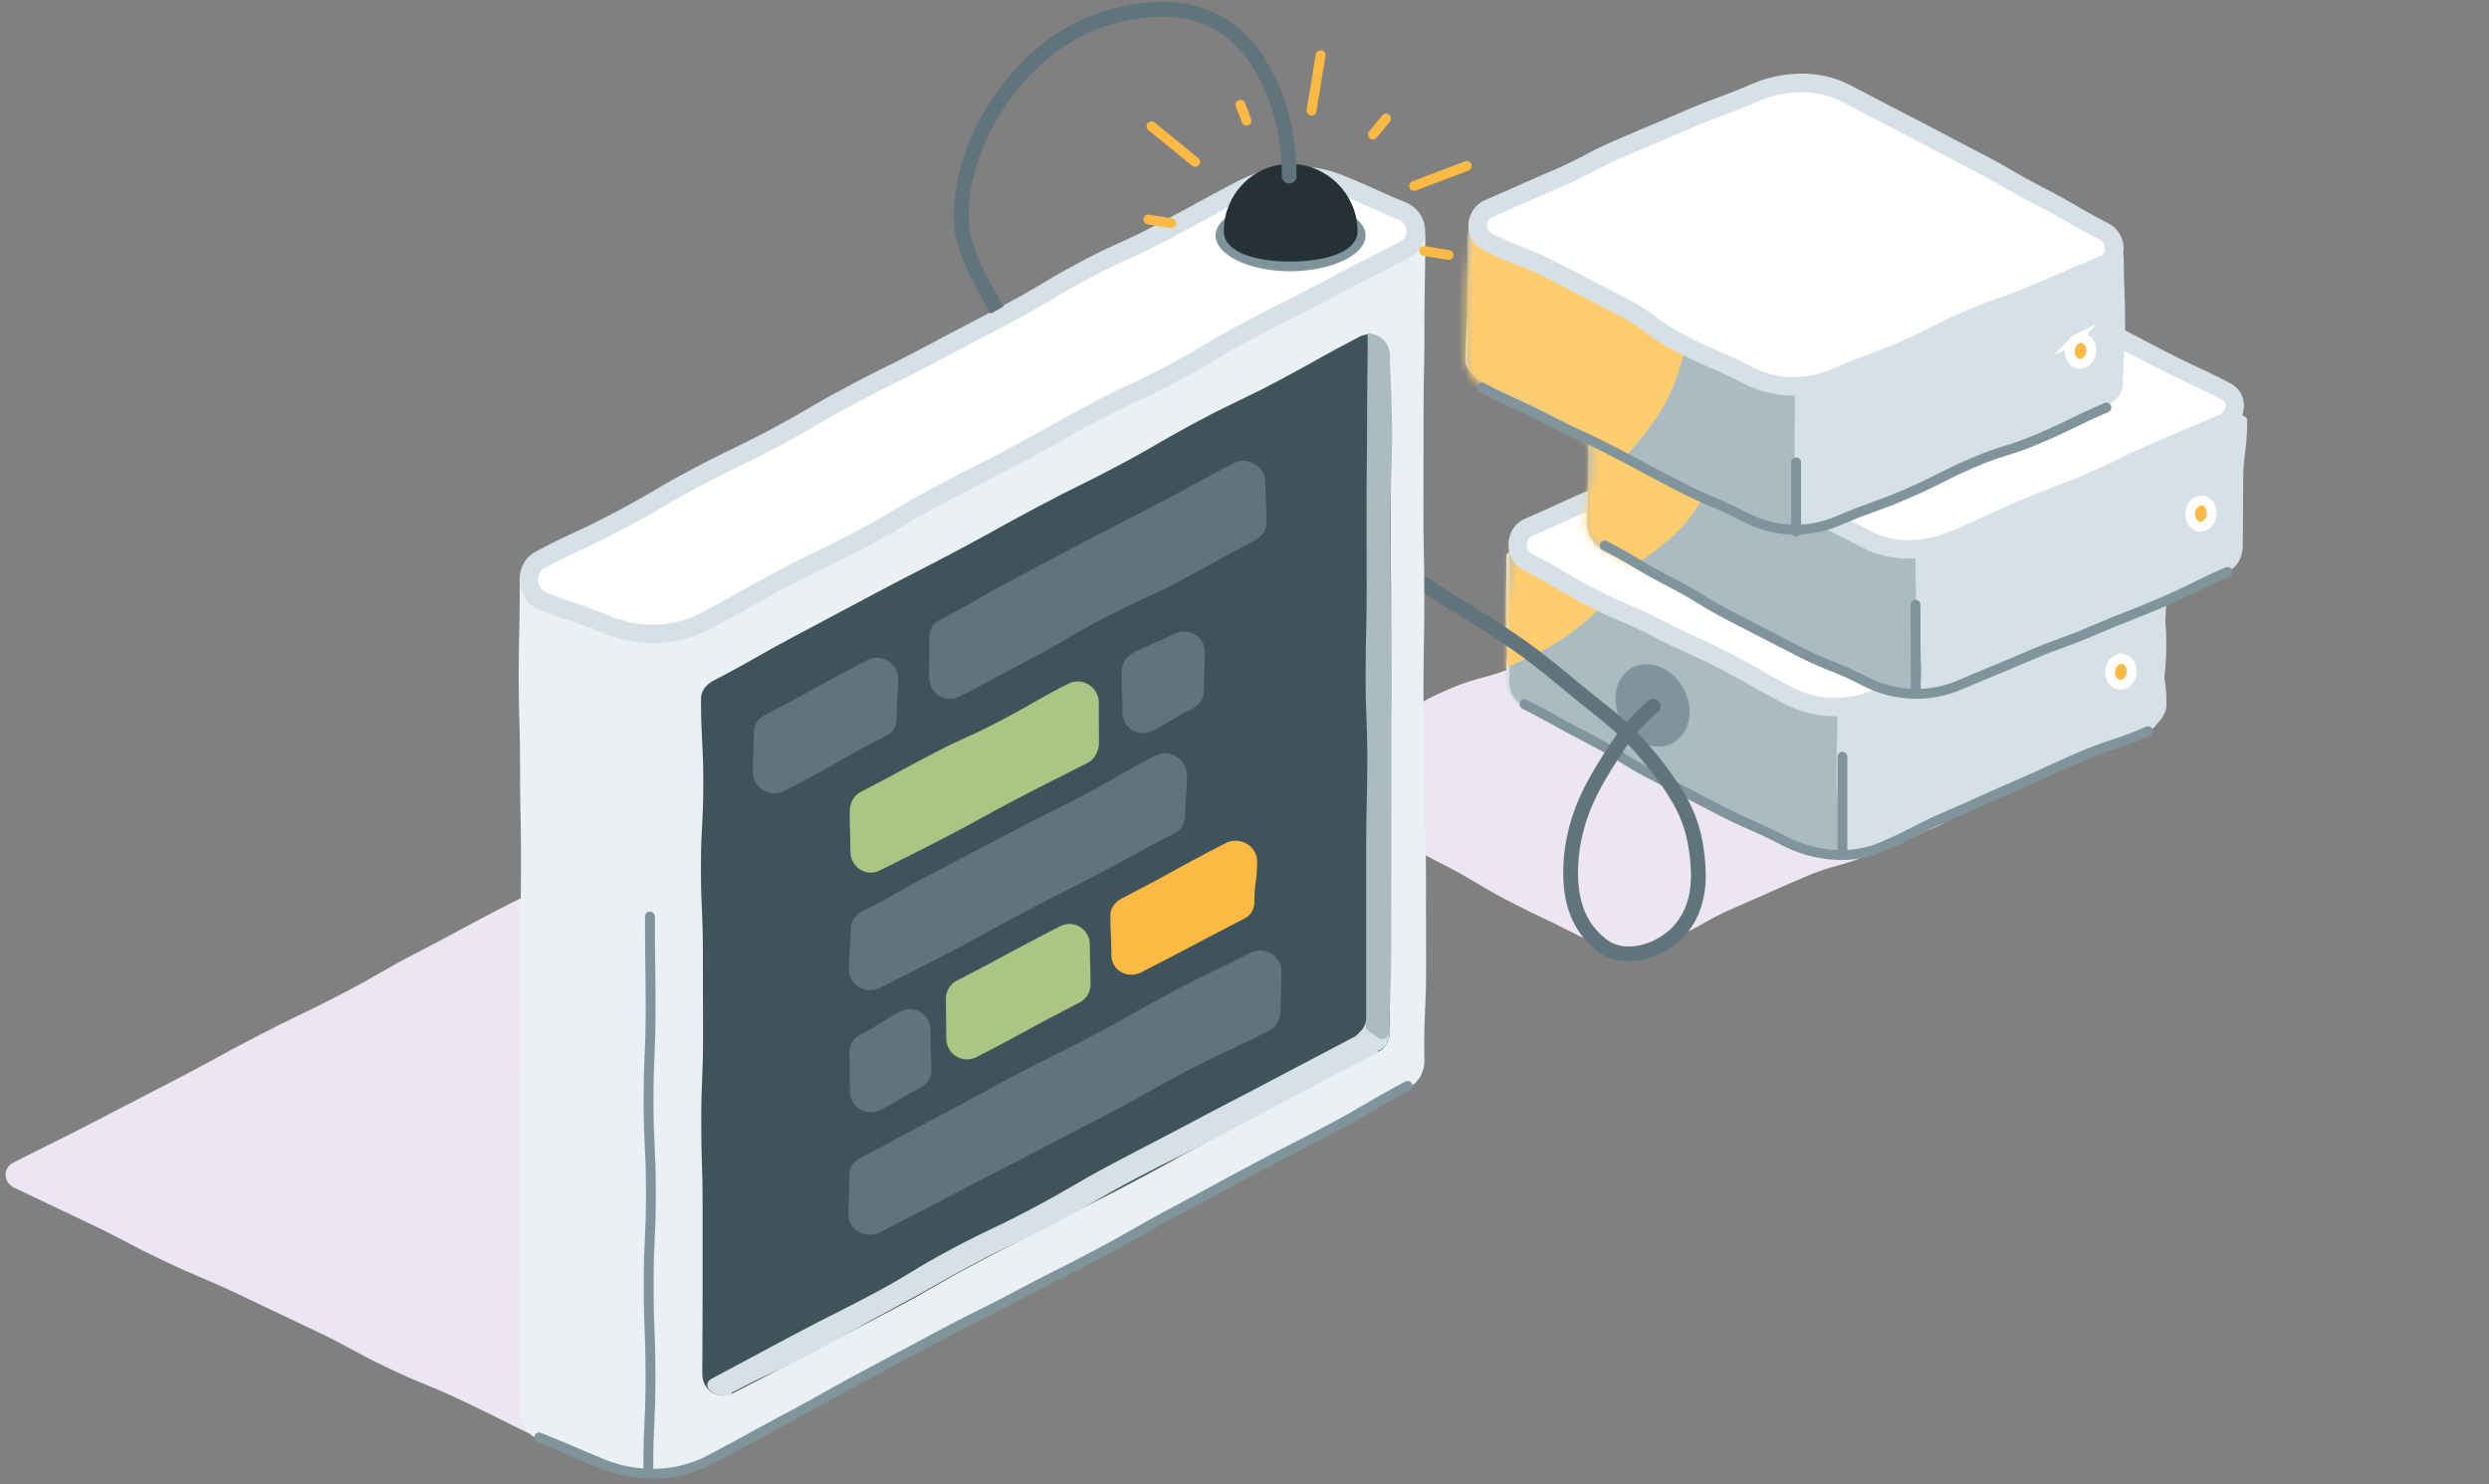 <svg xmlns="http://www.w3.org/2000/svg" width="337" height="201" fill="none"><rect width="100%" height="100%" fill="#808080" stroke="none"/><path fill="#ECE6F3" d="M262.527 111.827c-4.511 1.942-4.553 1.833-9.065 3.775-4.511 1.942-4.779 1.305-9.291 3.247-4.511 1.942-4.486 2.001-8.998 3.943-4.511 1.942-4.302 2.435-8.814 4.377-4.218 1.817-9.056 1.407-13.141-.703-4.403-2.276-4.487-2.117-8.889-4.402-4.403-2.277-4.252-2.562-8.655-4.847-4.403-2.285-4.411-2.26-8.823-4.545-4.402-2.285-4.57-1.959-8.981-4.235-2.796-1.448-2.737-5.993.151-7.241 4.511-1.942 4.746-1.397 9.249-3.348 4.503-1.95 4.26-2.52 8.772-4.461 4.512-1.942 4.805-1.272 9.316-3.214 4.512-1.942 4.529-1.917 9.04-3.859 4.219-1.816 9.04-2.21 13.125-.092 2.935 1.518 5.873 3.035 8.814 4.553 4.402 2.277 4.386 2.31 8.788 4.587 4.403 2.285 4.102 2.871 8.513 5.148 4.403 2.285 4.52 2.059 8.923 4.344 2.795 1.448 2.862 5.709-.025 6.956z"/><path fill="#D5E1E6" d="M291.958 77.283c-4.805-.167-4.796-.586-9.601-.753-4.805-.168-4.813.058-9.626-.11-4.804-.166-4.821.16-9.626-.008-4.804-.167-4.804-.31-9.609-.477-4.804-.167-4.821.21-9.626.042-4.813-.167-4.787-.753-9.6-.92-4.805-.168-4.822.31-9.635.142-4.812-.168-4.796-.712-9.6-.88-4.813-.166-4.838.537-9.651.37-.603-.017-1.038.066-1.038.669 0 4.151.109 4.151.109 8.303 0 4.152-.427 4.152-.477 8.304-.126 1.414.971 2.644 2.444 3.406 4.352 2.252 4.11 2.712 8.454 4.964 4.344 2.251 4.436 2.084 8.78 4.336 4.344 2.251 4.487 2 8.831 4.252 4.352 2.251 4.361 2.226 8.713 4.478 4.361 2.26 9.509 2.955 14.029 1.004 2.969-1.278 5.94-2.553 8.914-3.825 4.453-1.917 4.378-2.093 8.831-4.009 4.453-1.917 4.361-2.126 8.814-4.052 4.453-1.916 4.52-1.766 8.973-3.683 1.423-.61 2.502-1.966 2.569-3.297.034-4.294-.778-4.294-.77-8.588.009-4.294.687-4.294.687-8.588 0-.57-.712-1.063-1.281-1.08z"/><path fill="#D5E1E6" d="M291.966 76.947c-4.804-.167-4.813-.126-9.617-.293-4.805-.167-4.805-.293-9.609-.46-4.805-.168-4.83.334-9.634.167-4.805-.167-4.797-.41-9.61-.577-4.804-.168-4.804-.352-9.609-.52-4.804-.167-4.813-.108-9.625-.276-4.805-.167-4.83.402-9.635.235-4.813-.168-4.796-.62-9.609-.787-4.813-.168-4.829.435-9.642.268-.603-.017-1.423.05-1.423.644 0 4.152-.067 4.152-.067 8.304 0 4.151.376 4.151.318 8.303-.126 1.415.519 3.064 1.984 3.825 4.352 2.252 4.528 1.9 8.88 4.152 4.345 2.251 4.261 2.419 8.605 4.67l8.705 4.504c4.353 2.251 4.261 2.427 8.613 4.679 4.361 2.26 9.551 2.159 14.071.209 4.453-1.917 4.52-1.766 8.973-3.683 4.453-1.917 4.57-1.641 9.023-3.557 4.453-1.917 4.478-1.867 8.931-3.792 4.453-1.917 4.428-1.975 8.881-3.9 1.423-.612 1.732-2.21 1.799-3.541.034-4.294.218-4.294.218-8.588s.243-4.294.243-8.588c0-.57-.578-1.398-1.147-1.415z"/><path fill="#D5E1E6" d="M291.966 77.15c-4.805-.168-4.805-.302-9.609-.47-4.805-.167-4.83.536-9.643.369-4.804-.168-4.804-.369-9.609-.536-4.804-.168-4.788-.695-9.592-.862-4.805-.168-4.805-.193-9.618-.36-4.813-.167-4.813-.067-9.625-.234-4.805-.168-4.822.192-9.626.025-4.805-.168-4.805-.486-9.609-.653-4.813-.168-4.813-.15-9.626-.318-.603-.017-1.34.652-1.34 1.255 0 4.152.377 4.152.377 8.304 0 4.151-.502 4.151-.561 8.303-.125 1.414.804 3.139 2.277 3.9 4.353 2.252 4.47 2.01 8.822 4.261 4.345 2.252 4.211 2.511 8.563 4.763 4.353 2.251 4.671 1.64 9.015 3.892 4.353 2.251 4.219 2.502 8.571 4.754 4.361 2.26 9.459 2.52 13.97.578 4.453-1.917 4.403-2.026 8.856-3.943 4.453-1.917 4.587-1.598 9.04-3.515 4.453-1.917 4.428-1.992 8.881-3.909 4.453-1.917 4.428-1.967 8.889-3.892 1.423-.611 1.975-1.984 2.042-3.307.034-4.294.31-4.294.31-8.588 0-4.293.26-4.293.268-8.588 0-.569-.846-1.196-1.415-1.222l-.008-.008"/><path fill="#D5E1E6" d="M291.949 77.533c-4.805-.167-4.813-.05-9.618-.217-4.804-.168-4.788-.653-9.6-.82-4.805-.168-4.822.175-9.626.008-4.805-.168-4.796-.586-9.601-.754-4.805-.167-4.805-.376-9.609-.544-4.805-.167-4.83.335-9.634.168-4.805-.168-4.822.159-9.626 0-4.813-.168-4.805-.486-9.609-.653-4.813-.168-4.822.1-9.634-.067-.603-.017-1.407.092-1.407.686 0 4.152.31 4.152.31 8.304 0 4.151.008 4.151-.042 8.303-.125 1.415.737 2.57 2.21 3.331 4.353 2.252 4.185 2.57 8.529 4.822 4.344 2.251 4.395 2.159 8.739 4.411 4.352 2.251 4.403 2.151 8.755 4.403 4.353 2.251 4.177 2.586 8.53 4.846 4.36 2.26 9.433 1.925 13.944-.025 4.453-1.917 4.629-1.507 9.082-3.424 4.453-1.916 4.462-1.883 8.915-3.8 4.453-1.917 4.494-1.824 8.947-3.741 4.453-1.917 4.345-2.185 8.798-4.102 1.423-.61 2.117-1.816 2.184-3.139.034-4.293.419-4.293.419-8.587s-.737-4.294-.737-8.588c0-.57-.042-.804-.611-.83l-.008.01"/><path fill="#ABBBC1" d="M205.383 74.478c-.602-.025-.962.276-.962.879 0 4.152-.009 4.152-.009 8.303 0 2.768-.016 5.536-.05 8.304-.125 1.414.461 2.854 1.934 3.616 4.352 2.251 4.327 2.301 8.671 4.553 4.345 2.252 4.42 2.109 8.764 4.361 4.353 2.252 4.327 2.302 8.672 4.553 4.352 2.252 4.327 2.294 8.68 4.545 2.36 1.222 5.131 1.909 7.725 1.909 1.256-4.796-.167-5.006-.167-9.961s.151-4.955.151-9.91-.042-4.955-.042-9.919c0-4.955 3.348-6.378-.243-9.802-3.917-3.733-5.29-.276-10.697-.468-5.407-.193-5.399-.21-10.806-.402-3.605-.123-7.21-.226-10.815-.31-5.407-.125-5.407-.075-10.814-.26z"/><mask id="a" width="90" height="42" x="203" y="74" maskUnits="userSpaceOnUse" style="mask-type:luminance"><path fill="#fff" d="M291.958 77.266c-4.805-.168-4.813 0-9.626-.168-4.804-.167-4.796-.485-9.609-.652-4.804-.168-4.804-.327-9.609-.494-4.805-.168-4.83.577-9.643.41-4.804-.167-4.804-.335-9.609-.502-4.804-.168-4.804-.419-9.609-.586-4.804-.168-4.813-.1-9.617-.268-4.813-.168-4.822.075-9.634-.092-4.813-.168-4.805-.318-9.618-.486-.603-.016-.803.327-.803.93 0 4.151-.553 4.151-.553 8.303 0 4.151-.042 4.151-.092 8.303-.126 1.415.921 2.804 2.386 3.566 4.352 2.251 4.31 2.327 8.654 4.578 4.345 2.252 4.269 2.411 8.613 4.663 4.353 2.251 4.345 2.268 8.689 4.528 4.352 2.252 4.511 1.933 8.864 4.185 4.361 2.26 9.341 2.377 13.861.427 4.453-1.917 4.537-1.733 8.99-3.649 4.453-1.917 4.478-1.859 8.923-3.784 4.453-1.917 4.386-2.076 8.839-4.001 4.453-1.917 4.578-1.632 9.031-3.549 1.423-.61 1.758-2.067 1.825-3.398.033-4.294.351-4.294.351-8.588s-.318-4.294-.309-8.588c0-.57-.134-1.08-.703-1.105l.008.017"/></mask><g mask="url(#a)"><path fill="#FFCD6E" d="M196.771 5.856c3.34.871 6.654 1.7 9.592 3.223 3.039 1.574 5.977 3.398 8.521 5.558 2.587 2.201 4.596 5.014 6.605 7.709 2.017 2.704 4.101 5.449 5.474 8.538 1.364 3.072 2.343 6.395 2.996 9.726.653 3.331.921 6.713.812 10.136-.109 3.307-1.255 6.546-2.134 9.886-.871 3.34-1.649 6.62-3.181 9.559-1.574 3.038-3.273 6.026-5.432 8.57-2.202 2.587-4.696 4.998-7.391 7.007-2.695 2.008-5.868 3.398-8.956 4.77-3.072 1.365-6.328 2.236-9.66 2.889-3.281.644-6.629 1.54-10.044 1.43a46.378 46.378 0 0 1-10.086-1.472c-3.34-.87-6.32-2.629-9.258-4.152-2.938-1.523-5.65-3.65-8.186-5.817-2.536-2.168-5.173-4.361-7.182-7.056-2.017-2.704-3.984-5.525-5.348-8.614-1.365-3.072-1.942-6.453-2.603-9.784a44.393 44.393 0 0 1-.804-10.028c.109-3.306.527-6.63 1.398-9.97.87-3.339 1.95-6.528 3.474-9.474 1.573-3.039 3.331-5.96 5.499-8.504 2.201-2.587 4.595-5.073 7.29-7.09 2.704-2.017 6.002-3.105 9.09-4.478 3.072-1.365 6.203-2.486 9.534-3.14 3.332-.652 6.613-1.28 10.028-1.17 3.415.108 6.612.87 9.952 1.74v.008"/></g><path fill="#fff" d="M248.466 95.764c-2.218 0-4.344-.519-6.328-1.54-2.176-1.13-3.264-1.75-4.311-2.344a109.286 109.286 0 0 0-4.402-2.394 82.608 82.608 0 0 0-4.529-2.193c-1.146-.519-2.235-1.004-4.402-2.134-2.244-1.164-3.432-1.666-4.579-2.151-1.155-.494-2.243-.954-4.403-2.076-2.176-1.122-3.197-1.733-4.277-2.377-1.063-.636-2.168-1.29-4.403-2.444-1.038-.536-1.381-1.608-1.347-2.428.033-1.038.586-1.883 1.473-2.268 2.268-.98 3.407-1.498 4.511-2.009a159.164 159.164 0 0 1 4.462-1.984c2.184-.946 3.306-1.28 4.486-1.632 1.197-.36 2.436-.728 4.763-1.733 2.252-.97 3.382-1.448 4.503-1.933 1.13-.486 2.268-.963 4.528-1.942 2.26-.971 3.382-1.473 4.504-1.976 1.121-.502 2.235-1.004 4.495-1.975a14.175 14.175 0 0 1 5.666-1.197c2.177 0 4.277.51 6.228 1.524 2.243 1.163 3.432 1.665 4.578 2.15 1.155.495 2.244.955 4.403 2.077 2.193 1.138 3.29 1.716 4.386 2.285a773.98 773.98 0 0 0 4.411 2.301c2.151 1.114 3.147 1.758 4.194 2.436 1.054.678 2.143 1.381 4.403 2.553a74.596 74.596 0 0 0 4.536 2.185c1.147.51 2.235 1.004 4.403 2.126.845.444 1.339 1.255 1.306 2.176-.034.963-.603 1.775-1.524 2.168-2.31.996-3.431 1.607-4.52 2.201-1.088.595-2.117 1.156-4.319 2.101-2.218.955-3.323 1.356-4.494 1.775-1.156.418-2.353.845-4.638 1.833l-9.023 3.884a128.06 128.06 0 0 1-4.503 1.858c-1.13.452-2.302.912-4.579 1.892a14.187 14.187 0 0 1-5.633 1.172z"/><path fill="#D5E1E6" d="M248.868 56.307c1.975 0 3.875.468 5.65 1.38 2.285 1.18 3.49 1.7 4.662 2.194 1.13.485 2.201.937 4.319 2.034a574.093 574.093 0 0 1 4.378 2.285 739.1 739.1 0 0 0 4.411 2.302c2.092 1.088 3.063 1.707 4.093 2.368 1.08.695 2.193 1.415 4.503 2.612a76.909 76.909 0 0 0 4.604 2.218c1.13.51 2.201.988 4.344 2.093.569.293.636.761.628 1.02 0 .227-.101.78-.77 1.064-2.361 1.021-3.516 1.649-4.629 2.251-1.063.578-2.059 1.122-4.21 2.051-2.185.938-3.273 1.331-4.428 1.75a67.916 67.916 0 0 0-4.713 1.858l-4.536 1.958-4.487 1.934c-2.218.954-3.315 1.39-4.47 1.85-1.138.452-2.318.92-4.612 1.908a12.905 12.905 0 0 1-5.131 1.072 12.32 12.32 0 0 1-5.75-1.407c-2.16-1.113-3.181-1.699-4.269-2.318a104.85 104.85 0 0 0-4.445-2.42c-2.26-1.171-3.44-1.707-4.586-2.217a79.842 79.842 0 0 1-4.345-2.101c-2.285-1.189-3.498-1.7-4.662-2.193-1.13-.477-2.201-.938-4.319-2.034-2.134-1.105-3.147-1.708-4.21-2.336a76.948 76.948 0 0 0-4.47-2.486c-.653-.334-.678-1.054-.67-1.263.009-.26.101-.896.72-1.156 2.285-.987 3.432-1.515 4.545-2.025 1.13-.52 2.202-1.013 4.428-1.976 2.118-.912 3.206-1.238 4.344-1.582 1.231-.368 2.511-.753 4.897-1.782 2.252-.971 3.382-1.448 4.503-1.934 1.13-.486 2.269-.963 4.529-1.942a248.48 248.48 0 0 0 4.528-1.992c1.096-.494 2.226-.996 4.47-1.959 1.682-.72 3.415-1.088 5.172-1.088m0-2.51c-2.084 0-4.168.434-6.16 1.297-4.512 1.941-4.487 2.008-8.998 3.95-4.512 1.942-4.52 1.925-9.032 3.867-4.511 1.942-4.737 1.415-9.241 3.357-4.511 1.942-4.461 2.05-8.972 3.992-2.888 1.248-2.997 5.516-.21 6.965 4.403 2.285 4.269 2.536 8.68 4.82 4.403 2.286 4.579 1.943 8.99 4.228 4.403 2.277 4.528 2.042 8.931 4.319s4.311 2.452 8.722 4.737a14.94 14.94 0 0 0 6.905 1.683c2.076 0 4.16-.427 6.127-1.28 4.512-1.943 4.571-1.809 9.082-3.75l9.023-3.884c4.512-1.942 4.629-1.666 9.141-3.608 4.511-1.942 4.327-2.36 8.839-4.302 2.888-1.248 3.097-5.173.301-6.621-4.403-2.285-4.537-2.034-8.939-4.311-4.403-2.285-4.185-2.704-8.597-4.98-4.402-2.277-4.386-2.31-8.788-4.587-4.403-2.277-4.579-1.95-8.982-4.227a14.8 14.8 0 0 0-6.805-1.666h-.017"/><path fill="#FCBA44" d="M286.685 89.361c.761-.36 1.607.084 1.866.988.26.904-.159 1.917-.921 2.277-.761.36-1.598-.067-1.858-.971-.259-.904.151-1.942.913-2.302v.008"/><path stroke="#fff" stroke-miterlimit="10" stroke-width="1.333" d="M286.685 89.361c.761-.36 1.607.084 1.866.988.26.904-.159 1.917-.921 2.277-.761.36-1.598-.067-1.858-.971-.259-.904.151-1.942.913-2.302v.008Z"/><path fill="#D5E1E6" d="M302.788 56.113c-4.804-.167-4.796-.435-9.609-.602-4.813-.168-4.813-.067-9.617-.235-4.805-.167-4.796-.61-9.601-.778-4.804-.167-4.813-.05-9.617-.218-4.805-.167-4.805-.242-9.618-.41-4.813-.167-4.804-.226-9.617-.393-4.805-.168-4.805-.226-9.618-.394-4.813-.167-4.838.695-9.651.528-4.813-.168-4.796-.653-9.609-.82-.602-.017-1.264.518-1.264 1.121 0 4.152.101 4.152.101 8.303 0 4.152-.176 4.152-.226 8.304-.126 1.414.619 3.272 2.084 4.034 4.353 2.252 4.52 1.925 8.864 4.177 4.344 2.252 4.411 2.118 8.764 4.37 4.352 2.25 4.47 2.025 8.814 4.276 4.352 2.252 4.285 2.378 8.638 4.63 4.361 2.26 9.249 2.226 13.769.275 4.453-1.916 4.629-1.515 9.082-3.431 4.453-1.917 4.31-2.235 8.763-4.152 4.453-1.917 4.746-1.239 9.199-3.156 4.453-1.916 4.328-2.218 8.781-4.143 1.423-.61 1.992-1.975 2.059-3.306.033-4.294.05-4.294.05-8.588s.553-4.294.553-8.588c0-.57-.904-.779-1.474-.795v-.009"/><path fill="#ABBBC1" d="M216.24 52.673c-.603-.025-.904.628-.904 1.222 0 4.152-.285 4.152-.285 8.304 0 4.151-.016 4.151-.067 8.303-.125 1.414.62 3.013 2.085 3.775 2.901 1.5 5.803 3 8.705 4.495 4.344 2.251 4.386 2.184 8.73 4.436 4.352 2.252 4.428 2.1 8.78 4.353 4.353 2.251 4.202 2.544 8.546 4.796 2.361 1.222 5.257 1.699 7.852 1.699 1.255-4.796-.251-5.014-.251-9.97 0-4.954-.084-4.954-.084-9.91 0-4.955.343-4.955.343-9.918 0-4.956 3.49-6.613-.1-10.036-3.918-3.733-5.508-.235-10.915-.427-5.399-.184-5.416.125-10.815-.067-5.407-.184-5.407-.15-10.814-.394-5.407-.242-5.399-.485-10.798-.67l-.008.01"/><mask id="b" width="91" height="42" x="214" y="53" maskUnits="userSpaceOnUse" style="mask-type:luminance"><path fill="#fff" d="M302.805 55.653c-4.804-.167-4.804-.343-9.609-.51-4.804-.168-4.813.058-9.626-.101-4.804-.168-4.812.008-9.625-.16-4.805-.166-4.805-.317-9.609-.485-4.805-.167-4.797-.418-9.61-.585-4.812-.168-4.829.41-9.642.242-4.805-.167-4.788-.795-9.592-.962-4.805-.168-4.839.627-9.651.46-4.813-.167-4.805-.276-9.618-.444-.603-.016-1.356.193-1.356.787 0 4.152.661 4.152.661 8.304 0 4.151-.77 4.151-.82 8.303-.125 1.415.854 3.072 2.319 3.825 4.352 2.252 4.269 2.402 8.621 4.654 4.344 2.252 4.327 2.293 8.672 4.545 4.352 2.252 4.57 1.825 8.922 4.076 4.353 2.252 4.278 2.394 8.63 4.646 4.361 2.26 9.584 2.419 14.096.469 4.453-1.917 4.503-1.808 8.948-3.725 2.968-1.278 5.934-2.559 8.897-3.842 4.453-1.917 4.21-2.486 8.663-4.403 4.453-1.917 4.596-1.582 9.049-3.507 1.423-.611 2.511-1.833 2.578-3.164.033-4.294-.327-4.294-.327-8.588s-.267-4.294-.267-8.588c0-.569-.151-1.239-.72-1.264z"/></mask><g mask="url(#b)"><path fill="#FFCD6E" d="M204.982-2.202c3.34.87 6.554 1.925 9.492 3.448 3.038 1.574 5.591 3.792 8.136 5.952a44.71 44.71 0 0 1 6.855 7.315c2.018 2.704 3.742 5.541 5.115 8.63 1.364 3.072 2.988 6.119 3.641 9.45.644 3.281.519 6.713.401 10.137-.108 3.306-.309 6.713-1.18 10.052-.87 3.34-2.653 6.253-4.177 9.19-1.523 2.939-2.837 6.262-5.005 8.806-2.201 2.587-5.106 4.453-7.801 6.47-2.704 2.018-5.382 4.152-8.471 5.525-3.089 1.373-6.428 2.009-9.76 2.662-3.281.644-6.604.795-10.027.678-3.307-.109-6.755.075-10.095-.804-3.34-.879-6.453-2.335-9.391-3.867-2.938-1.532-5.935-3.406-8.471-5.566-2.586-2.202-4.838-4.78-6.855-7.475-2.018-2.703-3.867-5.6-5.24-8.68-1.364-3.072-2.034-6.428-2.695-9.76-.645-3.28-1.482-6.637-1.373-10.052.109-3.415.678-6.73 1.548-10.07.871-3.34 2.478-6.378 4.001-9.316 1.574-3.038 3.717-5.616 5.885-8.152 2.201-2.587 4.243-5.332 6.939-7.35 2.703-2.017 5.901-3.239 8.989-4.612 3.089-1.372 6.169-2.678 9.501-3.331 3.281-.645 6.646-1.038 10.069-.93 3.306.11 6.629.78 9.969 1.65"/></g><path stroke="#80949C" stroke-linecap="round" stroke-linejoin="round" stroke-width="1.333" d="M217.261 73.884c4.403 2.276 4.26 2.553 8.663 4.838 4.403 2.277 4.244 2.595 8.647 4.871 4.402 2.285 4.419 2.26 8.822 4.537 4.403 2.285 4.637 1.833 9.048 4.11 4.085 2.118 8.764 2.318 12.982.494 4.512-1.942 4.545-1.867 9.057-3.809 4.512-1.942 4.629-1.674 9.132-3.616 4.512-1.942 4.579-1.783 9.09-3.724 4.512-1.942 4.411-2.185 8.923-4.127"/><path fill="#fff" d="M258.385 74.411c-2.034 0-3.909-.443-5.583-1.306-2.21-1.146-3.315-1.707-4.42-2.268a462.68 462.68 0 0 1-4.403-2.26c-2.143-1.113-3.13-1.758-4.177-2.444-1.054-.686-2.134-1.398-4.394-2.57-2.243-1.163-3.423-1.674-4.562-2.168-1.155-.502-2.243-.97-4.403-2.092-2.159-1.122-3.172-1.741-4.243-2.394-1.063-.653-2.16-1.323-4.403-2.478-.879-.452-1.389-1.264-1.356-2.168.033-.887.578-1.64 1.465-2.025 2.31-.996 3.432-1.607 4.528-2.193 1.088-.586 2.118-1.147 4.319-2.093 2.21-.954 3.315-1.33 4.495-1.732 1.172-.402 2.377-.812 4.679-1.8a87.467 87.467 0 0 0 4.52-2.068c1.071-.518 2.185-1.062 4.42-2.025a143.813 143.813 0 0 1 4.511-1.875c1.13-.452 2.294-.92 4.562-1.892a13.261 13.261 0 0 1 5.29-1.08c2.285 0 4.604.578 6.713 1.666a373.117 373.117 0 0 1 4.378 2.302c1.096.586 2.193 1.172 4.402 2.319a70.912 70.912 0 0 0 4.545 2.176c1.147.51 2.235.988 4.403 2.11 2.202 1.138 3.298 1.715 4.395 2.293 1.096.577 2.201 1.155 4.402 2.293a95.755 95.755 0 0 0 4.504 2.21 98.548 98.548 0 0 1 4.402 2.168c.796.41 1.239 1.155 1.206 2.025-.025.795-.477 1.825-1.649 2.327-2.235.963-3.365 1.44-4.487 1.917-1.138.486-2.268.963-4.545 1.942-2.285.988-3.423 1.54-4.52 2.084a77.904 77.904 0 0 1-4.403 2.026 82.812 82.812 0 0 1-4.503 1.816 91.408 91.408 0 0 0-4.612 1.858c-2.268.98-3.407 1.499-4.511 2.01a159.164 159.164 0 0 1-4.462 1.983c-2.134.92-4.377 1.406-6.487 1.406h-.016"/><path fill="#D5E1E6" d="M259.222 34.71c2.084 0 4.202.528 6.135 1.524 2.185 1.13 3.29 1.724 4.361 2.294 1.08.577 2.201 1.18 4.419 2.327a72.836 72.836 0 0 0 4.613 2.21c1.13.502 2.201.979 4.335 2.084 2.202 1.138 3.298 1.715 4.395 2.285 1.096.577 2.201 1.155 4.411 2.293a108.172 108.172 0 0 0 4.545 2.235c1.13.527 2.201 1.03 4.361 2.143.134.067.544.284.527.87-.017.41-.259.946-.887 1.222a590.575 590.575 0 0 1-4.503 1.926c-1.13.477-2.269.962-4.529 1.933-2.31.996-3.465 1.565-4.57 2.11a81.73 81.73 0 0 1-4.344 2c-2.201.946-3.29 1.356-4.445 1.791a92.862 92.862 0 0 0-4.662 1.884c-2.285.987-3.432 1.515-4.545 2.025-1.13.52-2.201 1.013-4.436 1.975-1.984.854-4.051 1.306-5.993 1.306-1.825 0-3.516-.393-5.006-1.163a364.596 364.596 0 0 0-4.428-2.269 593.624 593.624 0 0 1-4.402-2.26c-2.085-1.08-3.047-1.707-4.06-2.377-1.08-.703-2.193-1.44-4.512-2.636-2.276-1.18-3.482-1.7-4.637-2.202-1.13-.494-2.201-.954-4.327-2.059-2.126-1.096-3.114-1.707-4.169-2.352a62.08 62.08 0 0 0-4.478-2.528c-.636-.326-.686-.82-.678-1.013 0-.234.109-.652.712-.912 2.36-1.013 3.507-1.64 4.62-2.243 1.063-.578 2.068-1.122 4.219-2.05 2.168-.93 3.248-1.307 4.403-1.7 1.188-.41 2.419-.829 4.762-1.842a92.919 92.919 0 0 0 4.57-2.092c1.114-.536 2.16-1.046 4.37-2a133.433 133.433 0 0 1 4.478-1.859c1.138-.452 2.31-.92 4.595-1.908a11.992 11.992 0 0 1 4.796-.98m0-2.51c-1.967 0-3.934.384-5.792 1.188-4.511 1.942-4.562 1.825-9.073 3.767-4.512 1.942-4.428 2.15-8.94 4.093-4.511 1.942-4.662 1.59-9.165 3.532-4.512 1.942-4.336 2.344-8.848 4.285-2.887 1.248-2.988 5.014-.192 6.462 4.403 2.285 4.244 2.595 8.646 4.88 4.403 2.285 4.562 1.976 8.965 4.26 4.403 2.277 4.168 2.738 8.571 5.015 4.403 2.276 4.42 2.251 8.822 4.528 1.934 1.004 4.035 1.448 6.161 1.448 2.369 0 4.763-.553 6.981-1.507 4.511-1.942 4.461-2.05 8.973-3.992 4.511-1.942 4.603-1.733 9.115-3.675 4.512-1.942 4.411-2.168 8.923-4.11 4.511-1.942 4.52-1.916 9.031-3.858 2.888-1.248 3.315-5.182.519-6.621-4.403-2.285-4.503-2.101-8.906-4.378-4.403-2.285-4.394-2.302-8.797-4.587-4.403-2.277-4.545-2.009-8.948-4.294-4.403-2.277-4.377-2.335-8.78-4.62-2.285-1.18-4.788-1.808-7.291-1.808l.025-.009"/><path fill="#FCBA44" d="M297.515 67.9c.762-.36 1.599.1 1.858 1.004.26.904-.134 1.942-.895 2.301-.762.36-1.607-.092-1.867-.996-.259-.904.142-1.942.904-2.302V67.9"/><path stroke="#fff" stroke-miterlimit="10" stroke-width="1.333" d="M297.515 67.9c.762-.36 1.599.1 1.858 1.004.26.904-.134 1.942-.895 2.301-.762.36-1.607-.092-1.867-.996-.259-.904.142-1.942.904-2.302V67.9Z"/><path stroke="#80949C" stroke-linecap="round" stroke-linejoin="round" stroke-width="1.333" d="M206.413 95.371c4.403 2.277 4.344 2.402 8.747 4.687 4.403 2.277 4.21 2.645 8.613 4.931 4.403 2.285 4.386 2.318 8.797 4.595 4.403 2.285 4.554 2 8.956 4.277 4.085 2.118 9.057 2.662 13.284.845 4.512-1.941 4.378-2.26 8.881-4.201 4.503-1.942 4.47-2.034 8.981-3.976 4.512-1.942 4.462-2.068 8.973-4.01 4.512-1.942 4.688-1.54 9.199-3.482"/><path fill="#D5E1E6" d="M286.474 34.017c-4.804-.168-4.796-.62-9.601-.787-4.804-.168-4.821.159-9.625-.009-4.805-.167-4.822.143-9.626-.025-4.805-.167-4.805-.184-9.618-.351-4.813-.168-4.787-.661-9.6-.829-4.813-.167-4.813-.192-9.618-.36-4.804-.167-4.813-.033-9.617-.2-4.813-.168-4.813-.21-9.626-.377-4.813-.168-4.805-.452-9.618-.62-.602-.017-.711.82-.711 1.415 0 4.152-.511 4.152-.511 8.303 0 4.152-.242 4.152-.293 8.304-.125 1.414 1.08 2.603 2.545 3.364 4.352 2.252 4.051 2.83 8.395 5.081 4.345 2.252 4.47 2.017 8.814 4.269 4.344 2.252 4.311 2.327 8.663 4.578 4.353 2.252 4.361 2.235 8.714 4.487 4.361 2.26 9.617 2.427 14.129.485 4.453-1.916 4.302-2.276 8.755-4.193 4.453-1.917 4.604-1.565 9.057-3.482 4.453-1.917 4.528-1.75 8.981-3.675 4.453-1.917 4.202-2.502 8.655-4.428 1.423-.61 2.243-1.581 2.319-2.912.033-4.294.293-4.294.293-8.588s-.184-4.294-.184-8.588c0-.57-.494-.854-1.063-.87l-.009.008"/><path fill="#ABBBC1" d="M199.917 30.786c-.602-.025-1.18.494-1.18 1.088 0 4.152.025 4.152.025 8.303 0 4.152-.067 4.152-.126 8.304-.125 1.414.787 2.737 2.26 3.49 4.353 2.252 4.303 2.344 8.655 4.596 4.345 2.251 4.294 2.352 8.639 4.603 4.352 2.252 4.402 2.151 8.755 4.403 4.352 2.252 4.386 2.185 8.73 4.445 2.36 1.222 5.089 2.008 7.692 2.008 1.256-4.796-.393-5.013-.393-9.969 0-4.955.042-4.955.042-9.91 0-3.303-.003-6.61-.009-9.919 0-4.955 3.784-6.529.193-9.952-3.917-3.733-5.432-.184-10.84-.377-5.398-.184-5.407.067-10.814-.125-5.407-.184-5.399-.452-10.806-.645-5.407-.2-5.407-.167-10.814-.36z"/><mask id="c" width="90" height="43" x="198" y="30" maskUnits="userSpaceOnUse" style="mask-type:luminance"><path fill="#fff" d="M286.499 33.456c-4.804-.167-4.812-.05-9.617-.218-4.805-.167-4.821.277-9.634.11-4.805-.168-4.796-.528-9.601-.695-4.804-.168-4.804-.352-9.609-.52-4.805-.167-4.83.536-9.643.369-4.813-.168-4.796-.469-9.609-.636-4.804-.168-4.804-.235-9.617-.402-4.813-.167-4.796-.552-9.609-.72-4.813-.167-4.838.586-9.651.419-.603-.017-.921.117-.921.72 0 4.151-.427 4.151-.427 8.303 0 4.151.017 4.151-.033 8.303-.126 1.415.736 3.072 2.201 3.834 4.353 2.251 4.579 1.808 8.923 4.06 4.344 2.251 4.043 2.845 8.387 5.097 2.902 1.501 5.803 3 8.705 4.495 4.353 2.251 4.369 2.218 8.722 4.47 4.361 2.26 9.709 2.243 14.221.3 4.453-1.916 4.57-1.64 9.023-3.557 4.453-1.916 4.344-2.176 8.789-4.093 4.453-1.916 4.478-1.866 8.931-3.783 4.453-1.917 4.277-2.327 8.73-4.244 1.423-.61 2.478-1.674 2.545-2.996.033-4.294-.394-4.294-.394-8.588s.243-4.294.243-8.588c0-.57-.477-1.415-1.046-1.431l-.009-.009"/></mask><g mask="url(#c)"><path fill="#FFCD6E" d="M196.795-10.243c3.34.87 6.688 1.674 9.635 3.206 3.038 1.573 5.558 3.942 8.094 6.11 2.586 2.201 5.189 4.411 7.198 7.106 2.017 2.704 3.39 5.843 4.763 8.923 1.364 3.072 2.126 6.311 2.787 9.642.645 3.282 1.206 6.563 1.097 9.986-.109 3.307-.636 6.613-1.507 9.953-.87 3.34-1.699 6.646-3.223 9.584-1.573 3.038-3.85 5.582-6.018 8.127-2.201 2.587-4.511 5.039-7.198 7.048-2.704 2.017-5.592 3.817-8.672 5.19-3.072 1.364-6.411 1.925-9.743 2.578-3.281.644-6.587 1.74-10.002 1.632-3.307-.11-6.688-.837-10.028-1.708-3.34-.87-6.596-1.975-9.534-3.499-3.038-1.573-5.683-3.766-8.228-5.934-2.586-2.201-4.754-4.788-6.763-7.475-2.009-2.687-3.834-5.54-5.206-8.63a44.933 44.933 0 0 1-3.039-9.617c-.644-3.281-1.13-6.646-1.021-10.061.109-3.306.946-6.596 1.825-9.936.87-3.34 2.168-6.395 3.691-9.332 1.574-3.039 3.131-6.036 5.29-8.58 2.202-2.587 4.78-4.78 7.475-6.788 2.703-2.018 5.7-3.533 8.78-4.905 3.072-1.365 6.102-3.03 9.434-3.692 3.281-.644 6.721-.418 10.136-.31 3.306.11 6.646.503 9.986 1.373l-.009.009"/></g><path stroke="#80949C" stroke-linecap="round" stroke-linejoin="round" stroke-width="1.333" d="M200.629 52.481c4.403 2.277 4.511 2.068 8.923 4.345 4.402 2.276 4.511 2.059 8.914 4.344s4.369 2.352 8.772 4.637c4.403 2.285 4.587 1.933 8.99 4.219 4.084 2.117 8.554 2.276 12.781.46 4.512-1.942 4.629-1.657 9.141-3.6 4.511-1.941 4.386-2.234 8.889-4.176 4.511-1.942 4.721-1.465 9.232-3.407 4.512-1.942 4.42-2.168 8.931-4.11"/><path fill="#fff" d="M242.824 52.314c-2.193 0-4.278-.502-6.203-1.498-2.243-1.164-3.423-1.666-4.57-2.16-1.155-.494-2.243-.962-4.403-2.084-2.117-1.097-3.055-1.791-4.051-2.528-1.029-.762-2.101-1.548-4.386-2.729l-8.805-4.57c-2.269-1.172-3.491-1.64-4.671-2.084-1.164-.444-2.268-.862-4.403-1.967a2.333 2.333 0 0 1-1.281-2.201 2.555 2.555 0 0 1 1.549-2.269c2.26-.98 3.39-1.473 4.512-1.983 1.113-.503 2.234-.997 4.478-1.968 2.301-.987 3.431-1.59 4.52-2.167 1.096-.578 2.134-1.13 4.344-2.076 2.251-.971 3.381-1.448 4.503-1.917a420.64 420.64 0 0 0 4.537-1.934c2.226-.954 3.331-1.364 4.495-1.8 1.146-.426 2.343-.861 4.628-1.849 1.992-.854 4.152-1.314 6.253-1.314s4.227.485 5.993 1.398c2.193 1.138 3.29 1.707 4.386 2.285 1.105.577 2.202 1.155 4.411 2.293a490.554 490.554 0 0 1 4.378 2.294c1.096.586 2.201 1.163 4.403 2.302a84.774 84.774 0 0 1 4.294 2.36c1.071.62 2.176 1.264 4.402 2.419a84.227 84.227 0 0 1 4.294 2.36c1.072.62 2.177 1.264 4.403 2.42 1.072.552 1.423 1.598 1.398 2.393-.033.946-.569 1.733-1.423 2.101-2.235.963-3.365 1.44-4.486 1.917-1.139.485-2.269.963-4.545 1.942-2.21.954-3.324 1.33-4.495 1.74-1.164.403-2.369.821-4.671 1.809a62.422 62.422 0 0 0-4.52 2.134 59.64 59.64 0 0 1-4.369 2.06c-2.227.962-3.332 1.364-4.503 1.8-1.147.426-2.344.861-4.629 1.849a14.579 14.579 0 0 1-5.784 1.214z"/><path fill="#D5E1E6" d="M243.87 12.48c1.959 0 3.825.435 5.415 1.255 2.202 1.139 3.298 1.716 4.395 2.285 1.096.578 2.201 1.156 4.403 2.294 2.193 1.138 3.281 1.716 4.377 2.293 1.097.578 2.202 1.164 4.411 2.31 2.152 1.114 3.164 1.708 4.244 2.327 1.08.628 2.202 1.281 4.462 2.445 2.142 1.113 3.164 1.707 4.235 2.327 1.08.627 2.201 1.28 4.461 2.452.695.36.728 1.038.72 1.23-.008.327-.134.762-.661.988a590.575 590.575 0 0 1-4.503 1.925c-1.139.478-2.269.963-4.529 1.934-2.168.937-3.256 1.306-4.402 1.707-1.189.41-2.419.83-4.755 1.842-2.335 1.004-3.49 1.599-4.603 2.176-1.089.561-2.11 1.088-4.286 2.026-2.193.946-3.281 1.347-4.436 1.774-1.164.427-2.369.87-4.688 1.875a13.302 13.302 0 0 1-5.29 1.114c-1.992 0-3.883-.46-5.625-1.356a64.299 64.299 0 0 0-4.645-2.202 56.586 56.586 0 0 1-4.319-2.042c-2.026-1.047-2.93-1.716-3.884-2.42-1.071-.786-2.176-1.606-4.553-2.837a1049.016 1049.016 0 0 1-4.403-2.285c-1.105-.569-2.202-1.147-4.411-2.285-2.336-1.205-3.591-1.682-4.805-2.143-1.13-.427-2.201-.837-4.277-1.908-.519-.268-.611-.72-.603-1.046 0-.193.084-.854.795-1.155 2.269-.98 3.416-1.49 4.529-1.984 1.096-.486 2.226-.996 4.47-1.959 2.343-1.013 3.498-1.624 4.612-2.21 1.071-.569 2.092-1.105 4.252-2.034 2.243-.97 3.373-1.44 4.495-1.917 1.138-.477 2.276-.954 4.545-1.933 2.193-.946 3.281-1.348 4.436-1.774a82.298 82.298 0 0 0 4.687-1.876 14.74 14.74 0 0 1 5.759-1.205m0-2.51a17.04 17.04 0 0 0-6.746 1.414c-4.512 1.942-4.612 1.707-9.124 3.65-4.512 1.941-4.528 1.908-9.04 3.85-4.512 1.941-4.353 2.301-8.864 4.243-4.512 1.942-4.487 2-8.998 3.943-2.888 1.247-3.147 5.29-.352 6.738 4.403 2.285 4.671 1.774 9.074 4.05l8.805 4.571c4.403 2.277 4.043 2.98 8.446 5.257 4.403 2.276 4.57 1.967 8.973 4.243a14.7 14.7 0 0 0 6.78 1.641 15.81 15.81 0 0 0 6.277-1.314c4.512-1.942 4.621-1.7 9.132-3.65 4.512-1.941 4.378-2.251 8.89-4.201 4.511-1.942 4.654-1.608 9.165-3.55 4.512-1.941 4.52-1.916 9.032-3.858 2.887-1.247 2.896-5.315.108-6.763-4.402-2.286-4.293-2.503-8.696-4.78-4.403-2.285-4.294-2.494-8.705-4.78-4.403-2.276-4.386-2.318-8.789-4.595-4.403-2.276-4.395-2.301-8.797-4.578-2.034-1.055-4.294-1.54-6.571-1.54v.008"/><path fill="#FCBA44" d="M281.209 45.886c.762-.36 1.599.083 1.867.987.267.905-.151 1.917-.913 2.277-.761.36-1.582-.075-1.841-.98-.26-.903.125-1.933.895-2.293l-.008.009"/><path stroke="#fff" stroke-miterlimit="10" stroke-width="1.333" d="M281.209 45.886c.762-.36 1.599.083 1.867.987.267.905-.151 1.917-.913 2.277-.761.36-1.582-.075-1.841-.98-.26-.903.125-1.933.895-2.293l-.008.009Z"/><path stroke="#80949C" stroke-linecap="round" stroke-linejoin="round" stroke-width="1.333" d="M243.191 71.985v-9.367M259.388 93.654c0-5.876-.034-5.876-.034-11.752M249.461 115.577v-13.083"/><path fill="#80949C" d="M228.075 99.062c-1.389 2.394-4.411 2.763-6.805.812-2.394-1.95-3.264-5.482-1.875-7.868 1.39-2.385 4.495-2.729 6.889-.778 2.394 1.95 3.181 5.449 1.791 7.843v-.009"/><path stroke="#60747B" stroke-linecap="round" stroke-miterlimit="10" stroke-width="2" d="M223.848 95.647c-1.825 1.548-3.432 3.29-4.746 5.29-1.808 2.754-3.691 5.683-4.855 8.764-1.272 3.348-1.758 6.78-1.548 9.843.226 3.382 1.431 6.479 4.419 8.63 2.461 1.774 6.512 1.155 9.434-1.331 2.243-1.917 3.59-4.972 3.381-9.057-.134-2.737-.552-6.093-2.67-9.692-1.465-2.486-3.516-5.223-6.211-8.078-2.059-2.193-4.821-4.193-7.726-6.587-2.385-1.967-4.955-4.152-7.976-6.253-2.587-1.8-5.441-3.599-8.538-5.482-4.152-2.537-7.559-4.997-10.011-7.492-5.466-5.54-5.022-4.386-7.198-10.245"/><path fill="#ECE6F3" d="M154.726 156.743c-3.51 1.797-7.011 3.607-10.504 5.432-5.24 2.737-5.182 2.854-10.421 5.583-5.24 2.737-5.274 2.679-10.514 5.416-5.239 2.737-5.156 2.904-10.395 5.641-5.24 2.737-5.282 2.654-10.53 5.391-5.248 2.737-5.34 2.561-10.58 5.298-5.248 2.737-5.215 2.796-10.463 5.525-.276.117-.528.334-.829.326-1.373-.042-5.466-.117-6.78-.176-.268-.008-.494-.284-.736-.402-5.081-2.419-5.03-2.519-10.103-4.938-5.073-2.419-5.215-2.126-10.287-4.545-5.081-2.419-4.939-2.704-10.02-5.114-5.08-2.411-5.08-2.411-10.161-4.83-5.08-2.419-5.181-2.193-10.262-4.612-5.08-2.419-4.98-2.628-10.061-5.047l-10.162-4.838c-1.54-.737-1.557-2.763 0-3.449 5.516-2.804 5.55-2.729 11.04-5.575l10.983-5.691c5.49-2.846 5.423-2.98 10.914-5.826 5.491-2.846 5.583-2.679 11.074-5.524 5.491-2.846 5.366-3.089 10.856-5.935 5.491-2.846 5.441-2.946 10.94-5.792 5.5-2.846 5.625-2.595 11.125-5.441.016 0-.084.075-.084.092 5.424 2.553 5.55 2.277 10.982 4.821 5.432 2.545 5.373 2.645 10.806 5.19 5.432 2.545 5.357 2.695 10.781 5.24 3.621 1.696 7.24 3.39 10.856 5.081 5.424 2.544 5.466 2.46 10.89 5.005 5.432 2.545 5.507 2.386 10.94 4.93 5.432 2.545 5.457 2.486 10.889 5.031 1.549.728 1.407 3.063-.159 3.75z"/><path fill="#EAF0F3" d="M71.484 77.828c5.19-2.512 5.298-2.294 10.437-4.93 3.42-1.753 6.844-3.505 10.27-5.257 5.132-2.628 5.014-2.871 10.145-5.5 5.131-2.628 5.19-2.519 10.329-5.147 5.14-2.629 5.123-2.654 10.254-5.282 5.131-2.628 5.047-2.796 10.187-5.424a4446.15 4446.15 0 0 1 10.278-5.24c5.131-2.628 5.19-2.52 10.321-5.147 5.139-2.629 5.056-2.796 10.195-5.424 5.139-2.628 5.114-2.687 10.279-5.248.334-.009 5.047 1.389 9.584 2.879 4.536 1.49 9.215 3.298 9.215 3.633 0 6.185-.117 6.185-.117 12.37 0 6.187-.117 6.187-.117 12.38 0 6.195-.017 6.186-.017 12.38 0 6.194.117 6.186.117 12.38 0 6.194-.108 6.186-.108 12.371 0 6.186.058 6.186.058 12.38 0 6.194.276 6.186.276 12.371 0 6.186.017 6.194.017 12.38 0 6.185-.301 6.194-.243 12.388.143 1.582-.468 3.315-2.117 4.168-5.24 2.779-5.307 2.637-10.547 5.424-5.24 2.788-5.215 2.821-10.446 5.6-5.231 2.779-5.139 2.963-10.371 5.75-5.231 2.788-5.315 2.629-10.546 5.408-5.232 2.778-5.182 2.879-10.413 5.658-5.231 2.787-5.265 2.729-10.496 5.516-5.232 2.787-5.274 2.712-10.505 5.499-5.231 2.787-5.248 2.762-10.488 5.541-5.24 2.788-5.156 2.93-10.404 5.7-4.905 2.545-10.731 2.738-15.803.553-3.867-1.59-3.934-1.44-7.81-3.005-1.599-.686-2.335-2.268-2.41-3.758-.034-6.219-.218-6.219-.218-12.447 0-6.227.142-6.219.142-12.447v-12.446c0-6.219.067-6.228.067-12.447 0-6.219-.025-6.219-.033-12.446-.009-6.228.092-6.228.092-12.447 0-6.219-.126-6.219-.126-12.447 0-6.227-.176-6.227-.176-12.455 0-6.227.134-6.227.134-12.455 0-.644.477-1.322 1.114-1.339v.008"/><path fill="#fff" d="M88.409 85.837a16.66 16.66 0 0 1-6.621-1.39 53.229 53.229 0 0 0-4.328-1.59c-1.07-.351-2.075-.678-4.084-1.498-1.256-.544-1.75-1.774-1.783-2.754-.042-1.23.536-2.276 1.557-2.804a95.657 95.657 0 0 1 5.248-2.595c1.356-.627 2.762-1.272 5.45-2.703a131.046 131.046 0 0 0 5.247-2.93c1.256-.736 2.553-1.498 5.165-2.887 2.611-1.39 3.959-2.043 5.273-2.67 1.331-.645 2.704-1.306 5.357-2.721a131.153 131.153 0 0 0 5.248-2.93 124.82 124.82 0 0 1 5.165-2.879c2.611-1.39 3.967-2.06 5.265-2.712 1.322-.653 2.686-1.33 5.331-2.737 2.612-1.39 3.934-2.076 5.249-2.762 1.33-.695 2.653-1.381 5.298-2.796a101.594 101.594 0 0 0 5.248-2.963c1.247-.745 2.536-1.515 5.14-2.896 2.594-1.381 3.9-1.967 5.281-2.595 1.356-.61 2.754-1.247 5.424-2.662 2.461-1.305 3.767-2.025 4.997-2.695 1.398-.762 2.695-1.473 5.499-2.946 2.394-1.239 5.039-1.892 7.643-1.892 2.092 0 4.109.41 5.993 1.222 2.034.837 3.046 1.297 4.026 1.741 1.021.46 2.076.938 4.193 1.808a2.971 2.971 0 0 1 1.808 2.628c.042 1.114-.535 2.076-1.531 2.595-2.545 1.348-3.868 2.017-5.148 2.67-1.398.712-2.721 1.381-5.449 2.838a196.046 196.046 0 0 1-5.274 2.729 230.232 230.232 0 0 0-5.323 2.753 101.594 101.594 0 0 0-5.248 2.964c-1.247.744-2.536 1.514-5.131 2.896-2.595 1.38-3.959 2.017-5.282 2.62-1.348.627-2.737 1.272-5.399 2.686a186.283 186.283 0 0 0-5.248 2.88c-1.272.72-2.586 1.456-5.198 2.846a236.518 236.518 0 0 1-5.265 2.737c-1.331.678-2.662 1.356-5.307 2.762-2.661 1.415-3.975 2.201-5.248 2.971-1.239.745-2.528 1.524-5.131 2.905-2.603 1.39-3.959 2.034-5.273 2.662a117.734 117.734 0 0 0-5.374 2.712c-2.561 1.364-3.867 2.1-5.131 2.812-1.347.762-2.62 1.482-5.323 2.904-2.151 1.114-4.512 1.683-6.998 1.683l-.008-.017"/><path fill="#D5E1E6" d="M175.669 25.078c1.917 0 3.766.376 5.491 1.121h.016l.017.017c1.992.82 2.997 1.272 3.968 1.716a98.22 98.22 0 0 0 4.21 1.816 1.716 1.716 0 0 1 1.055 1.524c.016.368-.084 1.038-.871 1.448-2.519 1.33-3.842 2-5.114 2.653-1.406.712-2.729 1.39-5.474 2.846-2.604 1.39-3.951 2.06-5.249 2.712a221.93 221.93 0 0 0-5.348 2.77c-2.687 1.432-4.01 2.227-5.299 2.989-1.289.77-2.511 1.498-5.08 2.87-2.57 1.365-3.859 1.968-5.215 2.596-1.364.627-2.771 1.28-5.466 2.72-2.662 1.415-3.992 2.168-5.282 2.896-1.263.712-2.569 1.448-5.172 2.83-2.612 1.389-3.951 2.067-5.249 2.728-1.314.67-2.678 1.364-5.323 2.77-2.687 1.432-4.018 2.227-5.298 3.005-1.289.77-2.503 1.507-5.073 2.871-2.578 1.373-3.867 1.984-5.223 2.637-1.348.644-2.737 1.306-5.415 2.737-2.57 1.365-3.884 2.11-5.157 2.82-1.339.754-2.611 1.474-5.281 2.88-1.984 1.03-4.152 1.549-6.429 1.549-2.084 0-4.143-.436-6.127-1.29h-.016l-.017-.016c-2.168-.887-3.298-1.256-4.395-1.615-1.037-.344-2.025-.662-3.975-1.457-.913-.402-1.022-1.364-1.03-1.649-.008-.276.025-1.205.896-1.657 2.544-1.348 3.825-1.934 5.18-2.562 1.374-.636 2.788-1.288 5.517-2.736a117.278 117.278 0 0 0 5.298-2.964 124.22 124.22 0 0 1 5.114-2.862c2.587-1.373 3.868-1.992 5.232-2.654a131.58 131.58 0 0 0 5.407-2.737 120.903 120.903 0 0 0 5.29-2.954c1.306-.762 2.536-1.482 5.123-2.855 2.595-1.38 3.884-2.017 5.24-2.687 1.33-.66 2.703-1.339 5.365-2.753 2.62-1.398 3.942-2.085 5.257-2.771 1.322-.695 2.645-1.381 5.281-2.787a102.243 102.243 0 0 0 5.299-2.997c1.289-.77 2.502-1.498 5.08-2.87 2.562-1.365 3.842-1.943 5.207-2.562 1.372-.62 2.795-1.264 5.499-2.704 2.461-1.306 3.75-2.017 4.997-2.695a405.187 405.187 0 0 1 5.474-2.938c2.227-1.155 4.671-1.758 7.073-1.758m0-2.51c-2.821 0-5.65.702-8.228 2.041-5.273 2.78-5.231 2.846-10.496 5.642-5.265 2.796-5.441 2.461-10.706 5.257-5.265 2.795-5.122 3.063-10.379 5.859s-5.282 2.762-10.538 5.558c-5.257 2.795-5.34 2.645-10.597 5.449-5.265 2.795-5.156 3.005-10.413 5.809-5.265 2.795-5.373 2.595-10.63 5.39-5.265 2.804-5.148 3.022-10.413 5.818-5.264 2.795-5.415 2.51-10.689 5.298-3.138 1.624-2.912 6.437.327 7.835 4.135 1.69 4.26 1.38 8.387 3.08 2.285.98 4.704 1.49 7.123 1.49 2.612 0 5.207-.594 7.584-1.833 5.273-2.78 5.198-2.922 10.454-5.717 5.257-2.796 5.382-2.57 10.647-5.366 5.265-2.795 5.114-3.08 10.371-5.876 5.256-2.795 5.307-2.703 10.572-5.499 5.256-2.795 5.189-2.93 10.454-5.725 5.265-2.796 5.416-2.511 10.681-5.307 5.265-2.796 5.122-3.063 10.379-5.86 5.265-2.803 5.332-2.678 10.588-5.482 5.265-2.804 5.315-2.712 10.589-5.499 3.138-1.624 2.871-6.102-.377-7.5-4.135-1.69-4.068-1.841-8.203-3.54a16.395 16.395 0 0 0-6.487-1.331v.008"/><path stroke="#80949C" stroke-linecap="round" stroke-linejoin="round" stroke-width="1.333" d="M190.592 147.074c-5.256 2.796-5.147 3.014-10.404 5.818-5.265 2.795-5.307 2.712-10.563 5.516-5.257 2.804-5.232 2.845-10.497 5.65-5.256 2.795-5.172 2.963-10.429 5.758-5.257 2.796-5.324 2.679-10.588 5.474-5.265 2.796-5.341 2.654-10.606 5.458a3471.359 3471.359 0 0 0-10.513 5.616c-5.265 2.804-5.198 2.93-10.463 5.734-5.264 2.804-5.223 2.879-10.496 5.658-4.587 2.377-10.044 2.411-14.79.369-4.127-1.7-4.093-1.783-8.245-3.441"/><path stroke="#80949C" stroke-linecap="round" stroke-linejoin="round" stroke-width="1.333" d="M87.78 198.929c0-6.228.293-6.228.293-12.464 0-6.235-.242-6.227-.242-12.463 0-6.236.3-6.236.3-12.463 0-6.228-.317-6.228-.317-12.464 0-6.236.276-6.236.276-12.471 0-6.236-.092-6.236-.092-12.472"/><path fill="#3F535A" d="M186.558 142.43c-5.483 2.871-5.608 2.628-11.065 5.533-5.458 2.904-5.349 3.114-10.815 6.018-5.466 2.905-5.416 2.988-10.873 5.893-5.457 2.904-5.524 2.787-10.982 5.691-5.457 2.905-5.516 2.805-10.982 5.709-5.465 2.905-5.348 3.105-10.814 6.01-5.466 2.904-5.483 2.871-10.948 5.775-5.466 2.905-5.491 2.855-10.99 5.701-1.934.837-4.001-.528-4.001-2.637 0-5.717.041-5.717.041-11.434v-11.434c0-5.717-.184-5.717-.184-11.434 0-5.716.243-5.716.243-11.433s-.025-5.717-.025-11.434-.26-5.717-.26-11.434.318-5.717.318-11.442c0-5.725-.31-5.717-.31-11.442 0-1.164.863-2.11 1.934-2.578 5.483-2.871 5.382-3.047 10.848-5.952 5.466-2.904 5.458-2.904 10.923-5.809 5.458-2.904 5.508-2.812 10.965-5.717 5.458-2.904 5.408-3.004 10.865-5.909 5.458-2.905 5.55-2.737 11.015-5.642 5.466-2.904 5.349-3.113 10.815-6.018 5.466-2.904 5.591-2.67 11.057-5.574 5.466-2.905 5.382-3.064 10.881-5.91 1.934-.837 3.893.527 3.893 2.637 0 5.717.167 5.717.167 11.434V71.03c0 5.717.075 5.717.075 11.434V93.9c0 5.717-.201 5.717-.201 11.434s-.075 5.717-.075 11.434.017 5.717.017 11.442c0 5.725.1 5.717.1 11.442 0 1.164-.544 2.327-1.615 2.796z"/><path fill="#D5E1E6" d="M185.01 137.667c.059 1.063-.594 1.825-.912 2.134-.243.235-.478.519-.796.662-5.44 2.879-5.457 2.846-10.898 5.733-5.432 2.888-5.474 2.821-10.906 5.717-5.433 2.888-5.466 2.829-10.898 5.717-5.433 2.888-5.324 3.106-10.756 5.993-5.441 2.888-5.566 2.645-11.007 5.541-5.441 2.897-5.265 3.215-10.697 6.102-5.433 2.888-5.508 2.763-10.949 5.659-5.44 2.896-5.424 2.929-10.864 5.817-.636.335-.754 1.055-.218 1.54.075.067.16.126.251.201 1.005.845 2.369.469 2.687.36.042-.017 0-.201.034-.218 5.457-2.904 5.624-2.586 11.082-5.491 5.457-2.904 5.374-3.063 10.831-5.968 5.457-2.904 5.365-3.071 10.823-5.968 5.457-2.904 5.599-2.628 11.057-5.532 5.457-2.905 5.357-3.097 10.814-6.002 5.458-2.904 5.55-2.729 11.007-5.625 5.458-2.896 5.483-2.871 10.94-5.775 5.458-2.905 5.483-2.863 10.94-5.767.025-.009-.017-.143 0-.159.762-.352 1.616-.812 1.616-3.223-.695-1.657-1.432-1.172-3.206-1.431z"/><path fill="#ABBBC1" d="M188.141 139.642c0-5.717.226-4.469.226-11.433 0-3.315.016-7.199.016-11.434 0-3.6.026-7.458.026-11.434 0-3.742-.009-7.592-.009-11.434 0-3.842-.084-7.7-.084-11.442 0-3.976-.075-7.835-.075-11.434 0-4.235.243-8.12.243-11.442 0-6.872-.36-11.317-.36-11.434 0-.527.008-1.415-.963-2.252-.945-.811-2.084-.77-2.142-.761 0 0 .159.1.159.108 0 5.776-.076 5.776-.076 11.551 0 5.776-.075 5.776-.075 11.552 0 5.775.017 5.775.017 11.55 0 5.776-.143 5.776-.143 11.551 0 5.776.226 5.776.226 11.56 0 5.784-.15 5.775-.15 11.551v23.119c0 .284.067.577-.017.845-.142.469.017.954.444 1.197.686.385.627.494 1.314.879.678.377 1.481-.193 1.481-.971-.008-.067-.042-.017-.042-.017z"/><path fill="#60747B" d="M171.685 139.667c-5.274 2.721-5.416 2.461-10.672 5.215-5.257 2.754-5.165 2.938-10.43 5.692-5.256 2.754-5.273 2.728-10.53 5.482-5.265 2.754-5.29 2.712-10.546 5.466-5.257 2.754-5.257 2.762-10.555 5.457-1.867.812-4.085-.468-4.085-2.502 0-2.712.142-2.712.142-5.424 0-1.13.796-1.976 1.834-2.419 5.273-2.721 5.231-2.821 10.488-5.575 5.256-2.754 5.206-2.862 10.462-5.625 5.257-2.753 5.316-2.645 10.572-5.398 5.257-2.754 5.148-2.972 10.413-5.734 5.265-2.762 5.34-2.603 10.63-5.307 1.867-.812 4.101.46 4.101 2.494 0 2.712-.125 2.712-.125 5.424 0 1.13-.661 2.302-1.691 2.746zM169.592 73.358c-5.014 2.578-4.922 2.745-9.919 5.365-4.997 2.612-5.139 2.335-10.128 4.947-4.989 2.611-4.863 2.87-9.86 5.49-4.997 2.62-4.947 2.713-9.978 5.274-1.866.812-3.917-.678-3.917-2.712 0-2.712.042-2.712.042-5.424 0-1.13.611-2.009 1.64-2.452 5.014-2.578 4.88-2.838 9.877-5.45 4.997-2.611 4.964-2.661 9.961-5.273 4.997-2.611 5.022-2.578 10.011-5.19 4.989-2.61 4.93-2.753 9.952-5.314 1.867-.812 4.043.736 4.043 2.77 0 2.712.176 2.712.176 5.424 0 1.13-.871 2.11-1.909 2.553l.009-.008M158.911 112.899c-5.014 2.578-4.938 2.72-9.935 5.332-4.997 2.612-5.031 2.545-10.02 5.164-4.997 2.612-4.93 2.738-9.927 5.349-4.997 2.612-5.022 2.57-10.044 5.123-1.867.812-4.051-.511-4.051-2.545 0-2.712.242-2.712.242-5.424 0-1.13.603-2.034 1.633-2.486 5.013-2.578 4.921-2.762 9.918-5.374 3.332-1.741 6.66-3.484 9.986-5.231 4.997-2.612 5.047-2.528 10.036-5.139 4.989-2.612 4.863-2.871 9.894-5.424 1.866-.812 4.076.703 4.076 2.737 0 2.712-.251 2.712-.251 5.424 0 1.13-.519 2.05-1.557 2.494"/><path fill="#ADC584" d="M147.177 103.357c-4.696 2.419-4.738 2.352-9.417 4.804-4.679 2.453-4.629 2.553-9.316 5.006-4.688 2.452-4.721 2.394-9.434 4.788-1.866.812-3.867-.595-3.867-2.629 0-2.712-.1-2.712-.1-5.424 0-1.13.603-2.268 1.632-2.72 4.696-2.419 4.654-2.503 9.333-4.955 4.679-2.453 4.821-2.193 9.5-4.646 4.679-2.452 4.579-2.661 9.291-5.064 1.867-.811 3.976.62 3.976 2.654 0 2.712.017 2.712.017 5.424 0 1.13-.586 2.31-1.624 2.754zM145.896 135.909c-6.965 3.591-6.872 3.775-13.853 7.341-1.867.812-3.926-.578-3.926-2.612 0-2.712-.042-2.712-.042-5.424 0-1.13.703-2.084 1.741-2.536 6.964-3.591 6.889-3.741 13.861-7.307 1.867-.812 3.884.561 3.884 2.595 0 2.712.092 2.712.092 5.424 0 1.13-.728 2.067-1.757 2.519"/><path fill="#FCBA44" d="M168.27 124.517c-6.964 3.59-6.922 3.674-13.895 7.24-1.866.812-3.9-.393-3.9-2.427 0-2.712-.134-2.712-.134-5.424 0-1.13.912-1.993 1.942-2.436 6.964-3.591 6.855-3.8 13.836-7.366 1.866-.812 4.093.527 4.093 2.561 0 2.712-.368 2.712-.368 5.424 0 1.13-.544 1.984-1.574 2.436z"/><path fill="#60747B" d="M161.213 96.075c-2.72 1.38-2.595 1.623-5.332 2.988-1.866.812-3.909-.561-3.909-2.595 0-2.712-.125-2.712-.125-5.424 0-1.13.703-2.243 1.732-2.695 2.721-1.381 2.813-1.197 5.55-2.553 1.866-.812 3.992.402 3.992 2.435 0 2.713-.133 2.713-.133 5.425 0 1.13-.737 1.975-1.775 2.427v-.008M124.368 147.451c-2.721 1.381-2.603 1.607-5.34 2.972-1.867.811-3.96-.612-3.96-2.645 0-2.712-.058-2.712-.058-5.424 0-1.13.803-1.976 1.833-2.428 2.72-1.381 2.578-1.674 5.307-3.03 1.866-.812 3.825.611 3.825 2.645 0 2.712.125 2.712.125 5.424 0 1.13-.694 2.042-1.732 2.494zM119.772 99.766c-6.964 3.59-6.805 3.892-13.786 7.457-1.866.812-4.043-.594-4.043-2.628 0-2.712.126-2.712.126-5.424 0-1.13.695-2 1.724-2.452 6.964-3.591 6.839-3.834 13.82-7.4 1.866-.812 3.992.57 3.992 2.603 0 2.713-.217 2.713-.217 5.424 0 1.13-.586 1.968-1.616 2.411v.008"/><path fill="#80949C" d="M184.893 31.9c0 2.595-4.587 4.838-10.203 4.838-5.617 0-10.103-2.235-10.103-4.838s4.486-4.855 10.103-4.855c5.616 0 10.203 2.26 10.203 4.855"/><path fill="#253135" d="M183.135 31.339c0 2.327-4.235 3.423-8.445 3.423s-8.329-1.096-8.329-3.423c0-4.654 3.675-8.47 8.329-8.47 4.654 0 8.445 3.816 8.445 8.47"/><path stroke="#253135" stroke-linecap="round" stroke-linejoin="round" stroke-width="1.333" d="M183.135 31.339c0 2.327-4.235 3.423-8.445 3.423s-8.329-1.096-8.329-3.423c0-4.654 3.675-8.47 8.329-8.47 4.654 0 8.445 3.816 8.445 8.47"/><path fill="#60747B" d="M173.547 23.848a1 1 0 0 0 2 0h-2m-1.452-12.23.912-.41h-.001l-.911.41m-8.312-9.09-.406.914.406-.914Zm-12.396-.51-.233-.973h-.001l.234.973m-18.331 15.56-.892-.453.892.453m-2.913 11.911-1-.006v.002l1 .004m45.404-5.642c0-4.42-.816-8.807-2.54-12.639l-1.824.82c1.59 3.535 2.364 7.635 2.364 11.82h2m-2.541-12.64c-1.848-4.103-4.611-7.724-8.817-9.593l-.812 1.828c3.595 1.597 6.072 4.739 7.806 8.587l1.823-.821m-8.817-9.592c-3.572-1.588-7.927-1.793-13.035-.57l.465 1.945c4.819-1.154 8.7-.907 11.758.452l.812-1.827Zm-13.036-.57c-4.098.986-8.004 3.032-11.281 5.96l1.333 1.492c3.035-2.713 6.645-4.6 10.415-5.507l-.467-1.945m-11.281 5.96c-3.257 2.912-5.807 6.38-7.708 10.12l1.783.906c1.799-3.541 4.204-6.804 7.258-9.534l-1.333-1.491Zm-7.708 10.12c-2.031 4.002-2.995 8.315-3.021 12.358l2 .012c.024-3.741.918-7.748 2.804-11.464l-1.783-.905m-3.021 12.36c-.009 2.343.787 4.75 1.781 6.956.996 2.208 2.247 4.327 3.202 6.045l1.748-.971c-.99-1.782-2.176-3.788-3.126-5.896-.952-2.11-1.613-4.208-1.605-6.126l-2-.008"/><path stroke="#FCBA44" stroke-linecap="round" stroke-miterlimit="10" stroke-width="1.333" d="m196.126 34.528-3.307-.536M198.595 22.475l-7.131 2.703M187.664 16.055l-1.774 2.168M178.808 7.467l-1.231 7.525M167.951 14.18l.82 2.168M155.907 17.102l5.91 4.82M155.488 29.731l3.097.503"/></svg>